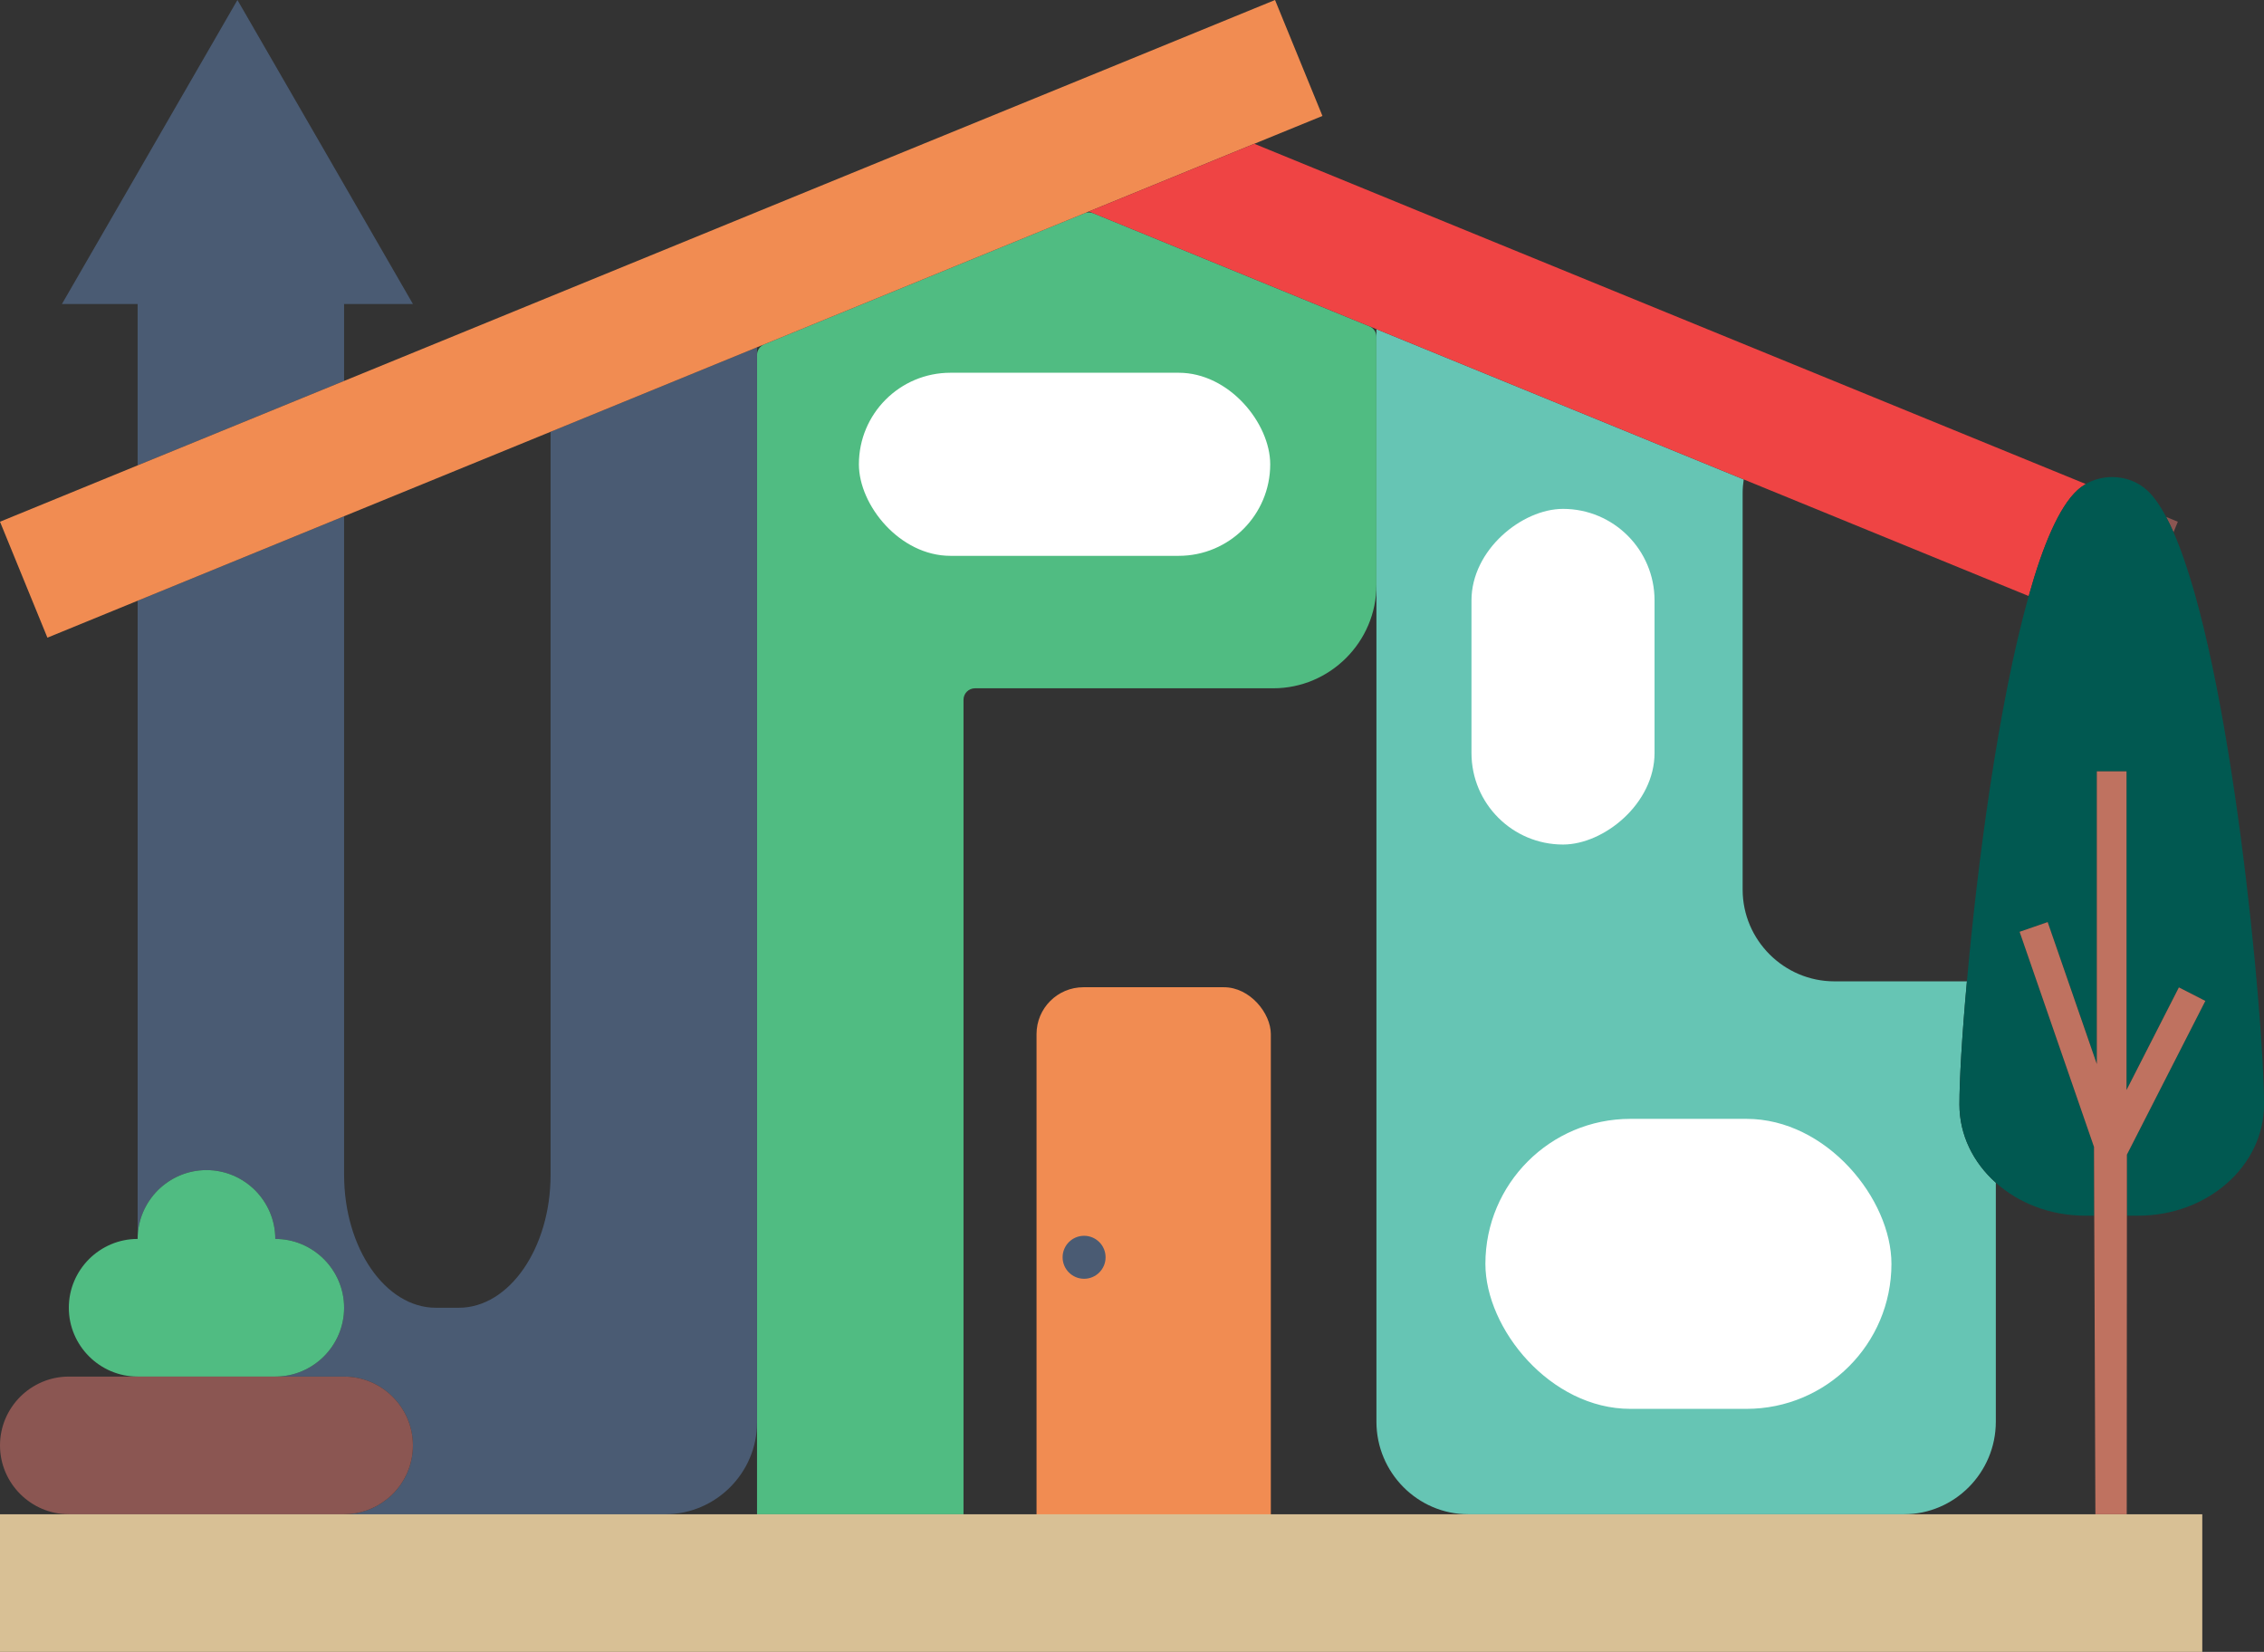 <?xml version="1.0" encoding="UTF-8"?>
<svg id="Logo_Upcycle_Block_" data-name="Logo (Upcycle Block)" xmlns="http://www.w3.org/2000/svg" viewBox="0 0 296.07 216"><rect x="0" y="0" width="296.07" height="216" fill="#333333" stroke="none"/>
  <defs>
    <style>
      .cls-1 {
        fill: #66c5b4;
      }

      .cls-1, .cls-2, .cls-3, .cls-4, .cls-5, .cls-6, .cls-7, .cls-8, .cls-9, .cls-10 {
        stroke-width: 0px;
      }

      .cls-2 {
        fill: #4a5b73;
      }

      .cls-3 {
        fill: #8b5652;
      }

      .cls-4 {
        fill: #ef4444;
      }

      .cls-5 {
        fill: #d8c095;
      }

      .cls-6 {
        fill: #f18c52;
      }

      .cls-7 {
        fill: #50bc82;
      }

      .cls-8 {
        fill: #bf7260;
      }

      .cls-9 {
        fill: #fff;
      }

      .cls-10 {
        fill: #015951;
      }
    </style>
  </defs>
  <rect class="cls-6" x="135.55" y="129.09" width="30.64" height="76.85" rx="6.13" ry="6.13"/>
  <circle class="cls-2" cx="141.77" cy="164.4" r="2.81"/>
  <polygon class="cls-2" points="54 39.75 45 39.75 45 49.81 18 60.85 18 39.75 8.1 39.75 18 22.61 19.58 19.87 31.05 0 42.53 19.87 45 24.15 54 39.75"/>
  <path class="cls-7" d="m180,44.05v32.45c0,7.43-6.07,13.5-13.5,13.5h-39c-.83,0-1.5.67-1.5,1.5v106.5h-27V46.42c0-.61.37-1.16.93-1.39l25.26-10.34,16.64-6.81c.37-.15.77-.15,1.14,0l36.1,14.78c.56.23.93.78.93,1.39Z"/>
  <path class="cls-2" d="m99,45.41v140.59c0,6.6-5.4,12-12,12h-42c2.08,0,3.99-.71,5.52-1.91.3-.22.58-.47.84-.73,1.63-1.64,2.64-3.88,2.64-6.36,0-4.95-4.05-9-9-9h-9c2.48,0,4.72-1.01,6.36-2.64,1.63-1.64,2.64-3.88,2.64-6.36,0-4.95-4.05-9-9-9,0-2.48-1.01-4.72-2.64-6.36-1.64-1.63-3.88-2.64-6.36-2.64s-4.72,1.01-6.36,2.64c-1.63,1.64-2.64,3.88-2.64,6.36v-83.45l27-11.05v86.13c0,9.56,5.4,17.37,12,17.37h3c6.6,0,12-7.81,12-17.37V56.46l27-11.05Z"/>
  <path class="cls-1" d="m261,154.65v31.25c0,6.66-5.4,12.1-12,12.1h-57c-6.6,0-12-5.44-12-12.1V43.04l48.03,19.65c-.09.59-.14,1.19-.14,1.8v51.83c0,6.6,5.4,12,12,12h17.33c-.66,7.19-.98,13.01-.98,16.1,0,3.99,1.81,7.6,4.76,10.23Z"/>
  <path class="cls-7" d="m45,171c0,2.48-1.01,4.72-2.64,6.36-1.64,1.63-3.88,2.64-6.36,2.64h-18c-4.95,0-9-4.05-9-9,0-2.48,1.01-4.72,2.64-6.36,1.64-1.63,3.88-2.64,6.36-2.64,0-2.48,1.01-4.72,2.64-6.36,1.64-1.63,3.88-2.64,6.36-2.64s4.72,1.01,6.36,2.64c1.63,1.64,2.64,3.88,2.64,6.36,4.95,0,9,4.05,9,9Z"/>
  <path class="cls-3" d="m54,189c0,2.48-1.01,4.72-2.64,6.36-.26.26-.54.51-.84.73-1.53,1.2-3.44,1.91-5.52,1.91H9c-4.95,0-9-4.05-9-9,0-2.48,1.01-4.72,2.64-6.36,1.64-1.63,3.88-2.64,6.36-2.64h36c4.95,0,9,4.05,9,9Z"/>
  <polygon class="cls-6" points="172.94 15.16 164.03 18.8 143.99 27 142.4 27.65 125.19 34.69 99 45.41 72 56.46 45 67.5 18 78.55 6.2 83.38 0 68.22 18 60.85 45 49.81 99 27.71 100.73 27 120.77 18.8 142.4 9.96 166.74 0 172.94 15.16"/>
  <path class="cls-4" d="m272.76,63.29c-.39.23-.76.5-1.1.81-2.39,2.19-4.52,7.24-6.36,13.84l-4.3-1.76-32.97-13.49-48.03-19.65-37.6-15.39,1.59-.65,20.04-8.2,15.97,6.54,5.46,2.24,1.42.58,59.48,24.33,14.64,5.99,11.76,4.81Z"/>
  <path class="cls-3" d="m284.8,68.22l-.56,1.38c-.32-.72-.64-1.4-.97-2.01l1.53.63Z"/>
  <rect class="cls-5" y="198" width="288" height="18"/>
  <rect class="cls-9" x="112.32" y="48.74" width="53.79" height="23.94" rx="11.97" ry="11.97"/>
  <path class="cls-10" d="m296.07,144.31v.11c0,8.03-7.37,14.54-16.45,14.54h-1.48v-7.98l10.26-20.1-3.46-1.77-6.85,13.42v-41.67h-3.88v38.28l-6.43-18.57-3.67,1.27,9.73,28.13.03,8.99h-1.19c-4.57,0-8.71-1.65-11.68-4.31-2.95-2.63-4.76-6.24-4.76-10.23,0-3.09.32-8.91.98-16.1.67-7.51,1.68-16.5,3.02-25.38,1.36-9.01,3.05-17.9,5.06-25,1.84-6.6,3.97-11.65,6.36-13.84.34-.31.71-.58,1.1-.81,1.04-.6,2.25-.91,3.45-.91,1.67,0,3.33.58,4.58,1.74h.01c.86.81,1.68,1.98,2.47,3.47.33.61.65,1.29.97,2.01,7.63,17.41,11.83,63.71,11.83,74.71Z"/>
  <polygon class="cls-8" points="288.4 130.88 278.14 150.98 278.14 158.96 278.12 198 274.02 198 273.87 158.96 273.84 149.97 264.11 121.84 267.78 120.57 274.21 139.14 274.21 100.86 278.09 100.86 278.09 142.53 284.94 129.11 288.4 130.88"/>
  <rect class="cls-9" x="182.46" y="76.52" width="43.89" height="23.94" rx="11.97" ry="11.97" transform="translate(115.91 292.89) rotate(-90)"/>
  <rect class="cls-9" x="194.26" y="146.3" width="53.1" height="37.92" rx="18.96" ry="18.96" transform="translate(441.61 330.52) rotate(180)"/>
</svg>